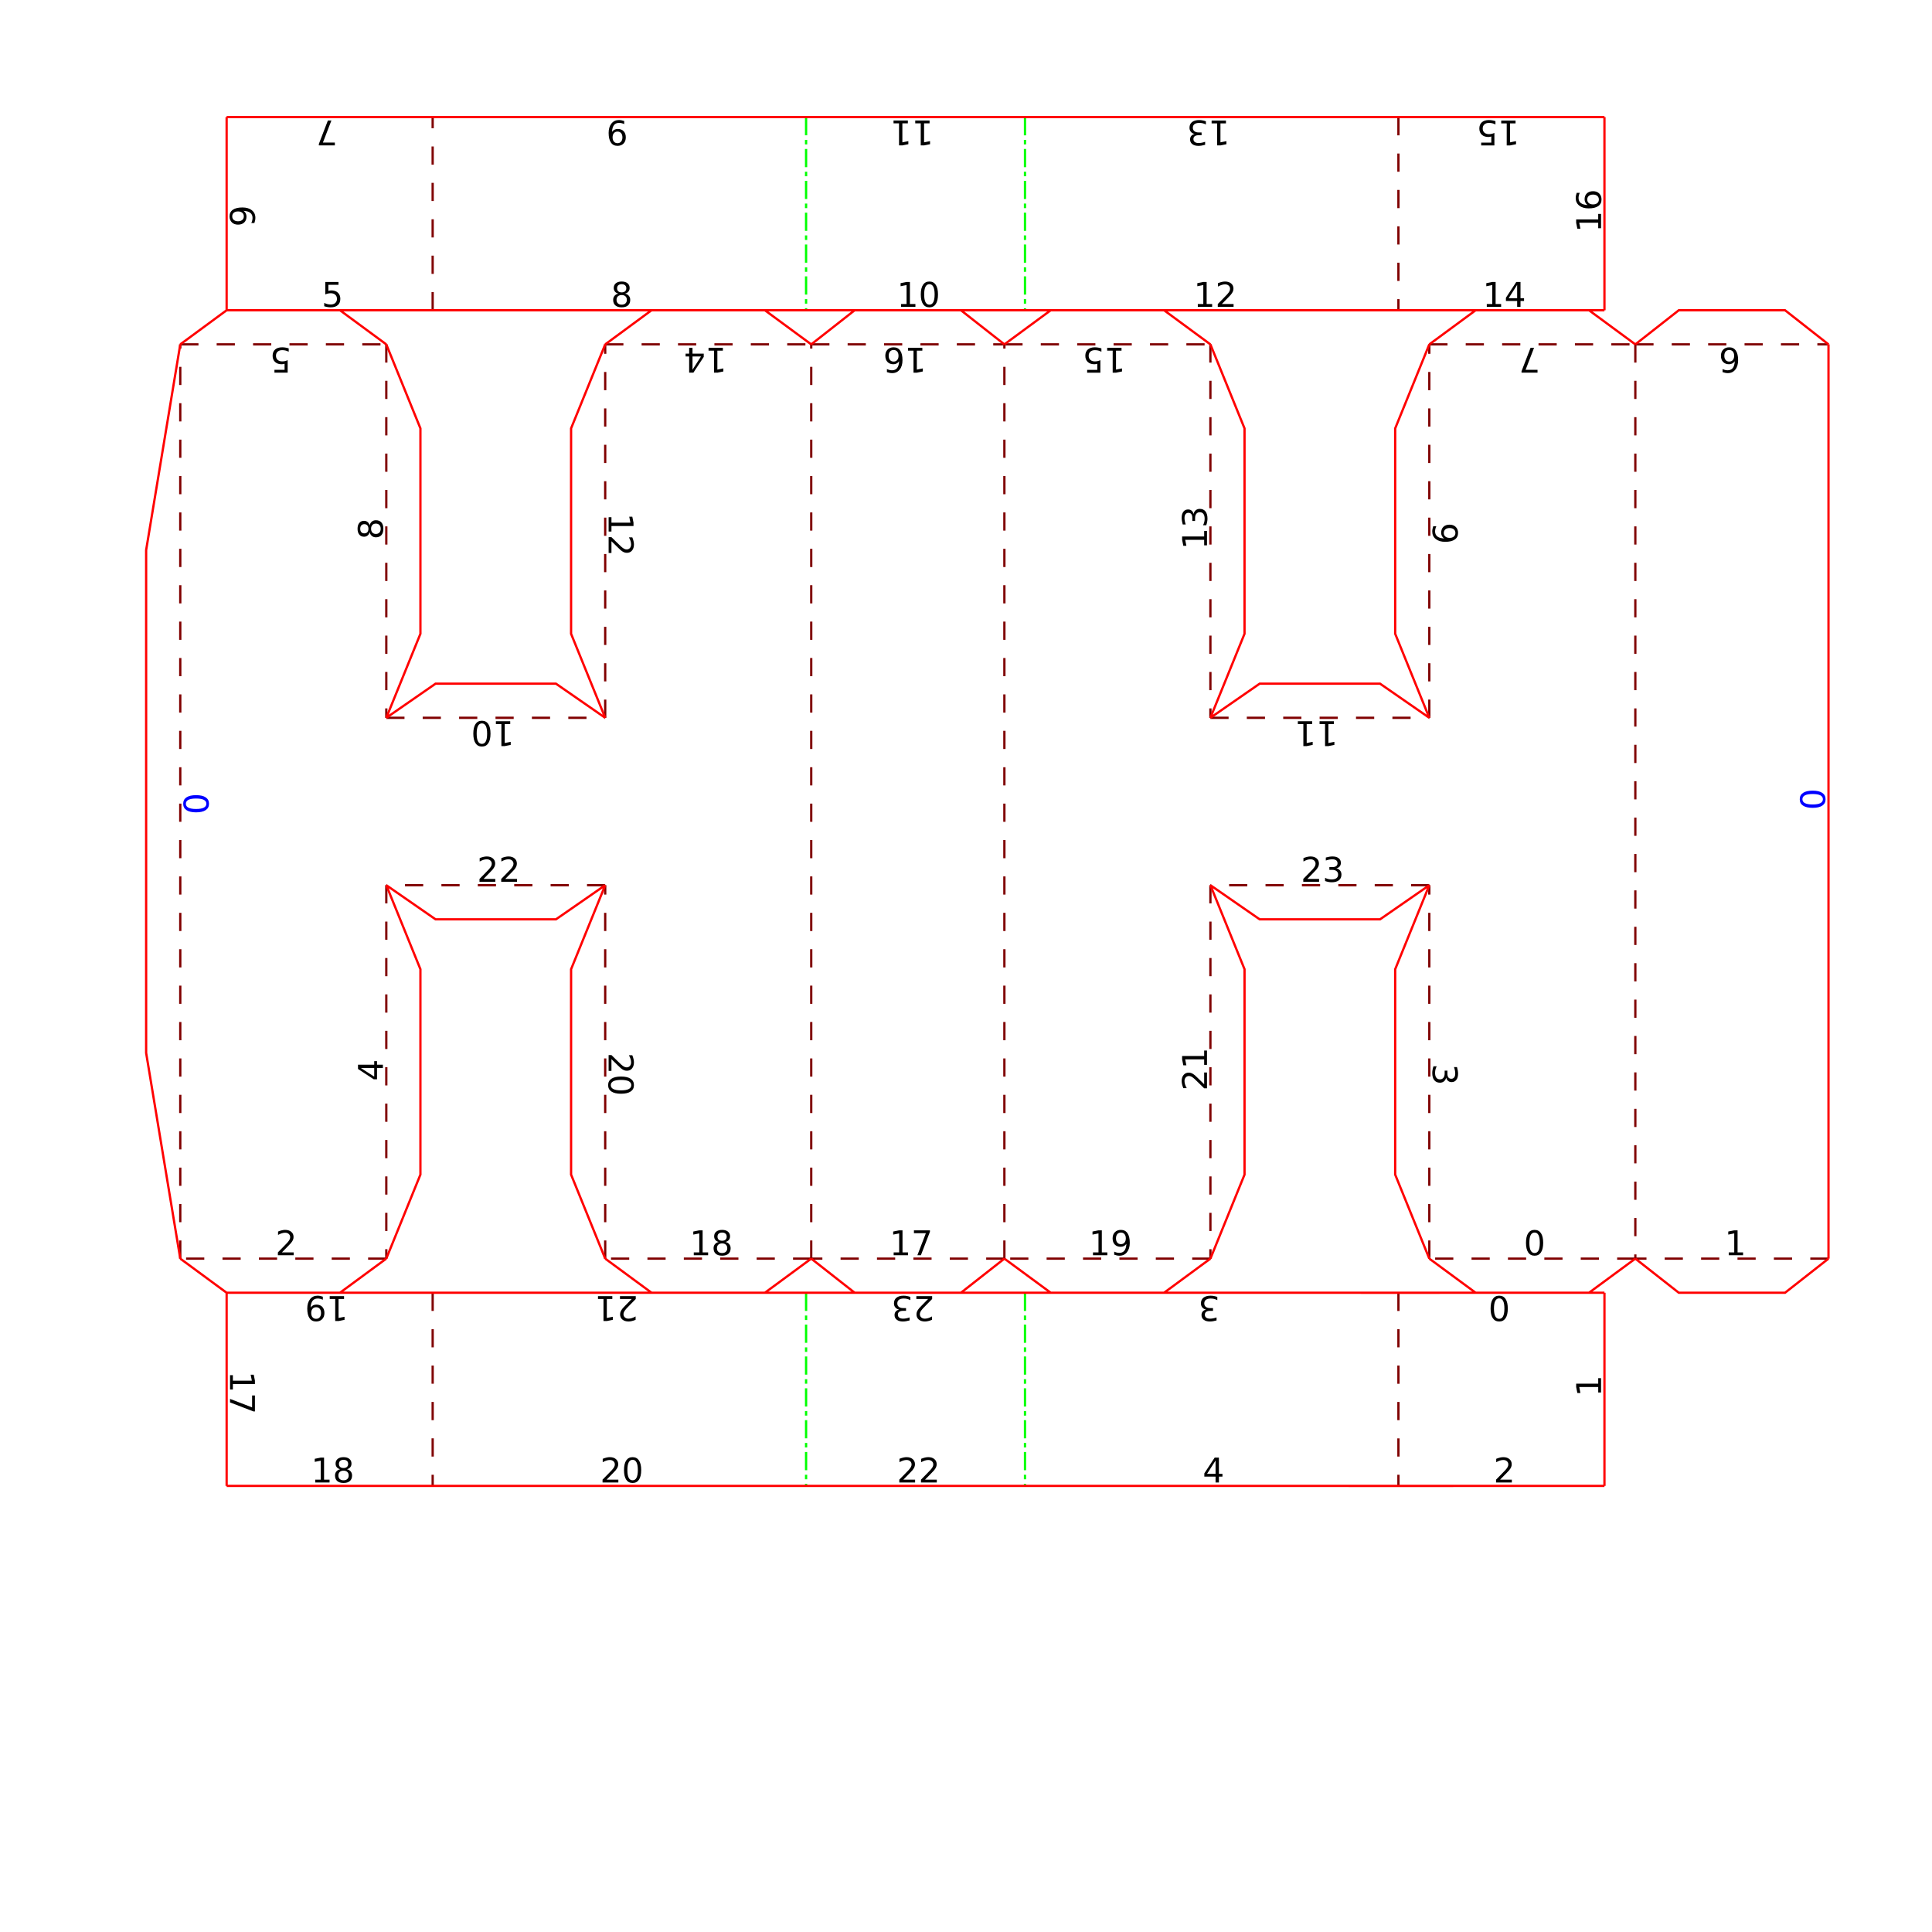 <?xml version="1.0" encoding="UTF-8" standalone="no"?>
<!-- Created with Inkscape (http://www.inkscape.org/) -->

<svg
   version="1.1"
   id="svg15098"
   width="1132"
   height="1132"
   viewBox="0 0 1132 1132"
   sodipodi:docname="H.svg"
   inkscape:version="1.2.2 (732a01da63, 2022-12-09, custom)"
   xmlns:inkscape="http://www.inkscape.org/namespaces/inkscape"
   xmlns:sodipodi="http://sodipodi.sourceforge.net/DTD/sodipodi-0.dtd"
   xmlns="http://www.w3.org/2000/svg"
   xmlns:svg="http://www.w3.org/2000/svg">
  <defs
     id="defs15102" />
  <sodipodi:namedview
     id="namedview15100"
     pagecolor="#ffffff"
     bordercolor="#666666"
     borderopacity="1.0"
     inkscape:showpageshadow="2"
     inkscape:pageopacity="0.0"
     inkscape:pagecheckerboard="0"
     inkscape:deskcolor="#d1d1d1"
     showgrid="false"
     showguides="true"
     inkscape:zoom="0.65989399"
     inkscape:cx="222.76305"
     inkscape:cy="481.13788"
     inkscape:window-width="1920"
     inkscape:window-height="1009"
     inkscape:window-x="0"
     inkscape:window-y="0"
     inkscape:window-maximized="1"
     inkscape:current-layer="g15106">
    <inkscape:page
       x="0"
       y="0"
       id="page15104"
       width="1132"
       height="1132" />
  </sodipodi:namedview>
  <g
     id="g15106"
     inkscape:groupmode="layer"
     inkscape:label="Page 1"
     transform="matrix(1.333,0,0,1.333,0,2.83e-5)">
    <path
       id="path16574"
       style="font-size:15px;font-family:'DejaVu Sans';-inkscape-font-specification:DejaVuSans;fill:#0000ff"
       d="m 792.254,351.31 q 0,1.143 1.128,1.721 1.121,0.571 3.376,0.571 2.249,0 3.376,-0.571 1.121,-0.579 1.121,-1.721 0,-1.15 -1.121,-1.721 -1.128,-0.579 -3.376,-0.579 -2.256,0 -3.376,0.579 -1.128,0.571 -1.128,1.721 z m -1.172,0 q 0,-1.838 1.458,-2.805 1.45,-0.974 4.219,-0.974 2.761,0 4.219,0.974 1.45,0.967 1.45,2.805 0,1.838 -1.45,2.812 -1.458,0.967 -4.219,0.967 -2.769,0 -4.219,-0.967 -1.458,-0.974 -1.458,-2.812 z M 90.699,353.288 q 0,-1.143 -1.128,-1.721 -1.121,-0.571 -3.376,-0.571 -2.249,0 -3.376,0.571 -1.121,0.579 -1.121,1.721 0,1.15 1.121,1.721 1.128,0.579 3.376,0.579 2.256,0 3.376,-0.579 1.128,-0.571 1.128,-1.721 z m 1.172,0 q 0,1.838 -1.458,2.805 -1.45,0.974 -4.219,0.974 -2.761,0 -4.219,-0.974 -1.45,-0.967 -1.45,-2.805 0,-1.838 1.45,-2.812 1.458,-0.967 4.219,-0.967 2.769,0 4.219,0.967 1.458,0.974 1.458,2.812 z" />
    <path
       id="path15454"
       style="fill:none;stroke:#00ff00;stroke-width:1;stroke-linecap:butt;stroke-linejoin:miter;stroke-miterlimit:10;stroke-dasharray:8, 2, 2, 2;stroke-dashoffset:0;stroke-opacity:1"
       d="m 450.538,51.48 -8.8e-4,84.899 m -96.22,-84.901 -0.002,84.899 m 96.223,431.853 0.003,84.899 m -96.221,-84.9 -10e-4,84.9" />
    <path
       id="path15468"
       style="fill:none;stroke:#800000;stroke-width:1;stroke-linecap:butt;stroke-linejoin:miter;stroke-miterlimit:10;stroke-dasharray:8,8;stroke-dashoffset:0;stroke-opacity:1"
       d="m 614.68,51.481 -8.8e-4,84.899 m -424.506,-0.007 0.002,-84.899 m 9.5e-4,516.754 0.002,84.9 m 424.504,-84.895 -0.001,84.899 M 628.258,389.09 h -96.223 m -266.015,0 h -96.223 m 362.238,0 v 164.14 m -266.015,0 V 389.09 m 266.015,164.14 h -90.558 m -84.899,0 H 266.02 m 175.457,0 h -84.899 m 0,-401.859 h 84.899 m 0,0 h 90.558 m -266.015,0 h 90.558 m 175.457,0 v 164.141 m -266.015,0 V 151.371 m 266.015,164.141 h 96.223 m -458.461,0 h 96.223 m 362.238,0 V 151.371 m -458.461,0 V 315.512 M 628.258,151.371 h 90.558 m 0,0 h 84.899 m -724.477,0 h 90.559 m 549.019,0 V 553.23 M 169.797,389.09 v 164.14 m 458.461,0 V 389.09 M 169.797,553.23 H 79.238 m 724.477,0 h -84.899 m -639.578,0 V 151.371 M 718.816,553.23 h -90.558 m -271.68,0 V 151.371 M 441.477,553.23 V 151.371" />
    <path
       id="path16777"
       style="font-size:15px;font-family:'DejaVu Sans';-inkscape-font-specification:DejaVuSans"
       d="m 697.681,87.689 q -10e-6,0.996 0.681,1.582 0.681,0.579 1.868,0.579 1.179,2.1e-5 1.868,-0.579 0.681,-0.586 0.681,-1.582 2e-5,-0.996 -0.681,-1.575 -0.688,-0.586 -1.868,-0.586 -1.187,-2.1e-5 -1.868,0.586 -0.681,0.579 -0.681,1.575 z m -4.636,-2.937 1.348,2.4e-5 q -0.264,0.557 -0.403,1.128 -0.139,0.564 -0.139,1.121 -3e-5,1.465 0.989,2.241 0.989,0.769 2.988,0.879 -0.637,-0.432 -0.974,-1.084 -0.344,-0.652 -0.344,-1.436 3e-5,-1.648 1.003,-2.6 0.996,-0.959 2.717,-0.959 1.685,3.1e-5 2.703,0.996 1.018,0.996 1.018,2.651 -3e-5,1.897 -1.45,2.9 -1.458,1.003 -4.219,1.003 -2.593,-4.7e-5 -4.131,-1.231 -1.545,-1.23 -1.545,-3.303 10e-6,-0.557 0.11,-1.121 0.11,-0.571 0.33,-1.187 z m 9.448,15.568 4e-5,-2.417 -8.342,-1.49e-4 0.527,2.629 -1.348,-2e-5 -0.527,-2.615 3e-5,-1.479 9.69,1.73e-4 4e-5,-2.417 1.245,2.2e-5 -1.1e-4,6.299 z m -45.629,-36.402 -5.808,-1.04e-4 2e-5,-1.245 4.453,8e-5 5e-5,-2.681 q -0.322,0.11 -0.645,0.161 -0.322,0.059 -0.645,0.059 -1.831,-3.3e-5 -2.9,-1.003 -1.069,-1.003 -1.069,-2.717 4e-5,-1.765 1.099,-2.747 1.099,-0.974 3.098,-0.974 0.688,1.2e-5 1.406,0.117 0.71,0.117 1.472,0.352 l -2e-5,1.487 q -0.659,-0.359 -1.362,-0.535 -0.703,-0.176 -1.487,-0.176 -1.267,-2.2e-5 -2.007,0.666 -0.74,0.666 -0.74,1.809 -2e-5,1.143 0.74,1.809 0.74,0.667 2.007,0.667 0.593,1.1e-5 1.187,-0.132 0.586,-0.132 1.201,-0.41 z m 9.298,-9.69 -2.417,-4.4e-5 -1.5e-4,8.342 2.629,-0.527 -2e-5,1.348 -2.615,0.527 -1.479,-2.6e-5 1.8e-4,-9.69 -2.417,-4.4e-5 2e-5,-1.245 6.299,1.14e-4 z m 0.705,71.007 -3.735,5.837 3.735,7e-5 z m -0.388,-1.289 1.86,3e-5 -1.3e-4,7.126 1.56,3e-5 -2e-5,1.23 -1.56,-3e-5 -5e-5,2.578 -1.472,-2e-5 5e-5,-2.578 -4.937,-9e-5 2e-5,-1.428 z m -12.961,9.69 2.417,4e-5 1.5e-4,-8.342 -2.629,0.527 3e-5,-1.348 2.615,-0.527 1.479,3e-5 -1.8e-4,9.69 2.417,4e-5 -2e-5,1.245 -6.299,-1.1e-4 z M 525.101,58.877 q -1.062,-0.227 -1.655,-0.945 -0.601,-0.718 -0.601,-1.772 3e-5,-1.619 1.113,-2.505 1.113,-0.886 3.164,-0.886 0.688,1.2e-5 1.421,0.139 0.725,0.132 1.501,0.403 l -2e-5,1.428 q -0.615,-0.359 -1.348,-0.542 -0.732,-0.183 -1.531,-0.183 -1.392,-2.5e-5 -2.117,0.549 -0.732,0.549 -0.732,1.597 -2e-5,0.967 0.681,1.509 0.674,0.549 1.882,0.549 l 1.274,2.3e-5 -2e-5,1.216 -1.333,-2.4e-5 q -1.091,-2e-5 -1.67,0.432 -0.579,0.439 -0.579,1.26 -1e-5,0.842 0.601,1.289 0.593,0.454 1.707,0.454 0.608,1.1e-5 1.304,-0.132 0.696,-0.132 1.531,-0.41 l -2e-5,1.318 q -0.842,0.234 -1.575,0.352 -0.74,0.117 -1.392,0.117 -1.685,-3e-5 -2.666,-0.769 -0.981,-0.762 -0.981,-2.065 10e-6,-0.908 0.52,-1.538 0.52,-0.623 1.48,-0.864 z m 13.766,-4.651 -2.417,-4.3e-5 -1.5e-4,8.342 2.629,-0.527 -2e-5,1.348 -2.615,0.527 -1.479,-2.7e-5 1.8e-4,-9.69 -2.417,-4.3e-5 2e-5,-1.245 6.299,1.13e-4 z m -1.812,79.407 5.164,9e-5 -2e-5,1.245 -6.943,-1.3e-4 2e-5,-1.245 q 0.842,-0.872 2.293,-2.336 1.458,-1.472 1.831,-1.897 0.71,-0.798 0.989,-1.348 0.286,-0.557 0.286,-1.091 2e-5,-0.872 -0.615,-1.421 -0.608,-0.549 -1.589,-0.549 -0.696,-1e-5 -1.472,0.242 -0.769,0.242 -1.648,0.732 l 3e-5,-1.494 q 0.894,-0.359 1.67,-0.542 0.776,-0.183 1.421,-0.183 1.699,3e-5 2.71,0.85 1.011,0.85 1.011,2.271 -1e-5,0.674 -0.256,1.282 -0.249,0.601 -0.916,1.421 -0.183,0.212 -1.165,1.23 -0.981,1.011 -2.769,2.834 z m -10.558,-1.9e-4 2.417,4e-5 1.5e-4,-8.342 -2.629,0.527 3e-5,-1.348 2.615,-0.527 1.479,3e-5 -1.8e-4,9.69 2.417,4e-5 -2e-5,1.245 -6.299,-1.1e-4 z m -127.443,-79.41 -2.417,-4.4e-5 -1.5e-4,8.342 2.629,-0.527 -2e-5,1.348 -2.615,0.527 -1.479,-2.7e-5 1.8e-4,-9.69 -2.417,-4.3e-5 2e-5,-1.245 6.299,1.13e-4 z m 9.54,1.71e-4 -2.417,-4.3e-5 -1.5e-4,8.342 2.629,-0.527 -2e-5,1.348 -2.615,0.527 -1.479,-2.7e-5 1.8e-4,-9.69 -2.417,-4.3e-5 2e-5,-1.245 6.299,1.13e-4 z m -0.079,70.693 q -1.143,-2e-5 -1.721,1.128 -0.571,1.121 -0.571,3.376 -4e-5,2.249 0.571,3.376 0.579,1.121 1.721,1.121 1.15,2e-5 1.721,-1.121 0.579,-1.128 0.579,-3.376 4e-5,-2.256 -0.579,-3.376 -0.571,-1.128 -1.721,-1.128 z m 2e-5,-1.172 q 1.838,3e-5 2.805,1.458 0.974,1.45 0.974,4.219 -5e-5,2.761 -0.974,4.219 -0.967,1.45 -2.805,1.45 -1.838,-3e-5 -2.812,-1.45 -0.967,-1.458 -0.967,-4.219 5e-5,-2.769 0.967,-4.219 0.974,-1.458 2.813,-1.457 z m -12.448,9.887 2.417,4e-5 1.5e-4,-8.342 -2.629,0.527 3e-5,-1.348 2.615,-0.527 1.479,3e-5 -1.8e-4,9.69 2.417,4e-5 -2e-5,1.245 -6.299,-1.1e-4 z m -121.698,-80.428 -2e-5,1.348 q -0.557,-0.264 -1.128,-0.403 -0.571,-0.139 -1.121,-0.139 -1.465,-2.6e-5 -2.234,0.981 -0.776,0.989 -0.886,2.996 0.425,-0.63 1.077,-0.967 0.652,-0.337 1.443,-0.337 1.641,3e-5 2.6,0.989 0.952,0.996 0.952,2.717 -3e-5,1.685 -0.996,2.703 -0.996,1.018 -2.651,1.018 -1.897,-3.4e-5 -2.893,-1.458 -1.003,-1.45 -1.003,-4.219 5e-5,-2.585 1.231,-4.131 1.223,-1.538 3.296,-1.538 0.557,10e-6 1.128,0.11 0.571,0.11 1.187,0.33 z m -2.944,4.636 q -0.996,-1.8e-5 -1.575,0.681 -0.586,0.681 -0.586,1.868 -2e-5,1.179 0.586,1.86 0.579,0.688 1.575,0.689 0.996,1.8e-5 1.582,-0.688 0.579,-0.681 0.579,-1.86 3e-5,-1.187 -0.579,-1.868 -0.586,-0.681 -1.582,-0.681 z m 1.839,71.845 q -1.055,-2e-5 -1.663,0.564 -0.601,0.564 -0.601,1.553 -10e-6,0.989 0.601,1.553 0.608,0.564 1.663,0.564 1.055,2e-5 1.663,-0.564 0.608,-0.571 0.608,-1.553 2e-5,-0.989 -0.608,-1.553 -0.601,-0.564 -1.663,-0.564 z m -1.479,-0.63 q -0.952,-0.234 -1.487,-0.886 -0.527,-0.652 -0.527,-1.589 2e-5,-1.311 0.93,-2.073 0.938,-0.762 2.563,-0.762 1.633,3e-5 2.563,0.762 0.93,0.762 0.93,2.073 -2e-5,0.938 -0.535,1.589 -0.527,0.652 -1.472,0.886 1.069,0.249 1.663,0.974 0.601,0.725 0.601,1.772 -2e-5,1.589 -0.974,2.439 -0.967,0.85 -2.776,0.85 -1.809,-3e-5 -2.783,-0.85 -0.967,-0.85 -0.967,-2.439 2e-5,-1.047 0.601,-1.772 0.601,-0.725 1.67,-0.974 z m -0.542,-2.336 q -2e-5,0.85 0.527,1.326 0.535,0.476 1.494,0.476 0.952,2e-5 1.487,-0.476 0.542,-0.476 0.542,-1.326 10e-6,-0.85 -0.542,-1.326 -0.535,-0.476 -1.487,-0.476 -0.959,-1e-5 -1.494,0.476 -0.527,0.476 -0.527,1.326 z m -124.059,-62.81 -7.031,-1.26e-4 1e-5,-0.63 3.97,-10.305 1.545,2.8e-5 -3.736,9.69 5.251,9.4e-5 z m -40.011,31.19 q 2e-5,-0.996 -0.681,-1.582 -0.681,-0.579 -1.868,-0.579 -1.179,-2.1e-5 -1.868,0.579 -0.681,0.586 -0.681,1.582 -2e-5,0.996 0.681,1.575 0.688,0.586 1.868,0.586 1.187,2.1e-5 1.868,-0.586 0.681,-0.579 0.681,-1.575 z m 4.636,2.937 -1.348,-2.4e-5 q 0.264,-0.557 0.403,-1.128 0.139,-0.564 0.139,-1.121 3e-5,-1.465 -0.989,-2.241 -0.989,-0.769 -2.988,-0.879 0.637,0.432 0.974,1.084 0.344,0.652 0.344,1.436 -3e-5,1.648 -1.003,2.6 -0.996,0.959 -2.717,0.959 -1.685,-3e-5 -2.703,-0.996 -1.018,-0.996 -1.018,-2.651 4e-5,-1.897 1.45,-2.9 1.458,-1.003 4.219,-1.003 2.593,4.6e-5 4.131,1.231 1.545,1.23 1.545,3.303 -1e-5,0.557 -0.11,1.121 -0.11,0.571 -0.33,1.187 z m 31.168,25.904 5.808,1.1e-4 -3e-5,1.245 -4.453,-8e-5 -4e-5,2.681 q 0.322,-0.11 0.645,-0.161 0.322,-0.059 0.645,-0.059 1.831,3e-5 2.9,1.003 1.069,1.003 1.069,2.717 -3e-5,1.765 -1.099,2.747 -1.099,0.974 -3.098,0.974 -0.688,-1e-5 -1.406,-0.117 -0.71,-0.117 -1.472,-0.352 l 3e-5,-1.487 q 0.659,0.359 1.362,0.535 0.703,0.176 1.487,0.176 1.267,2e-5 2.007,-0.666 0.74,-0.666 0.74,-1.809 2e-5,-1.143 -0.74,-1.809 -0.74,-0.667 -2.007,-0.667 -0.593,-1e-5 -1.187,0.132 -0.586,0.132 -1.201,0.41 z m 252.22,451.688 q -1.062,-0.227 -1.655,-0.945 -0.601,-0.718 -0.601,-1.772 1e-5,-1.619 1.113,-2.505 1.113,-0.886 3.164,-0.886 0.688,0 1.421,0.139 0.725,0.132 1.501,0.403 v 1.428 q -0.615,-0.359 -1.348,-0.542 -0.732,-0.183 -1.531,-0.183 -1.392,-10e-6 -2.117,0.549 -0.732,0.549 -0.732,1.597 0,0.967 0.681,1.509 0.674,0.549 1.882,0.549 l 1.274,10e-6 -1e-5,1.216 -1.333,-10e-6 q -1.091,-10e-6 -1.67,0.432 -0.579,0.439 -0.579,1.26 -10e-6,0.842 0.601,1.289 0.593,0.454 1.707,0.454 0.608,0 1.304,-0.132 0.696,-0.132 1.531,-0.41 l -1e-5,1.318 q -0.842,0.234 -1.575,0.352 -0.74,0.117 -1.392,0.117 -1.685,-10e-6 -2.666,-0.769 -0.981,-0.762 -0.981,-2.065 0,-0.908 0.52,-1.538 0.52,-0.623 1.48,-0.864 z m 12.748,-4.651 -5.164,-2e-5 10e-6,-1.245 6.943,3e-5 -10e-6,1.245 q -0.842,0.872 -2.292,2.336 -1.458,1.472 -1.831,1.897 -0.71,0.798 -0.989,1.348 -0.286,0.557 -0.286,1.091 -10e-6,0.872 0.615,1.421 0.608,0.549 1.589,0.549 0.696,0 1.472,-0.242 0.769,-0.242 1.648,-0.732 l -10e-6,1.494 q -0.894,0.359 -1.67,0.542 -0.776,0.183 -1.421,0.183 -1.699,-10e-6 -2.71,-0.85 -1.011,-0.85 -1.011,-2.271 0,-0.674 0.256,-1.282 0.249,-0.601 0.916,-1.421 0.183,-0.212 1.165,-1.23 0.981,-1.011 2.769,-2.834 z m -1.338,79.407 h 5.164 v 1.245 h -6.943 v -1.245 q 0.842,-0.872 2.292,-2.336 1.458,-1.472 1.831,-1.897 0.71,-0.798 0.989,-1.348 0.286,-0.557 0.286,-1.091 0,-0.872 -0.615,-1.421 -0.608,-0.549 -1.589,-0.549 -0.696,0 -1.472,0.242 -0.769,0.242 -1.648,0.732 v -1.494 q 0.894,-0.359 1.67,-0.542 0.776,-0.183 1.421,-0.183 1.699,0 2.71,0.85 1.011,0.85 1.011,2.271 0,0.674 -0.256,1.282 -0.249,0.601 -0.916,1.421 -0.183,0.212 -1.165,1.23 -0.981,1.011 -2.769,2.834 z m -9.54,0 h 5.164 v 1.245 h -6.943 v -1.245 q 0.842,-0.872 2.292,-2.336 1.458,-1.472 1.831,-1.897 0.71,-0.798 0.989,-1.348 0.286,-0.557 0.286,-1.091 0,-0.872 -0.615,-1.421 -0.608,-0.549 -1.589,-0.549 -0.696,0 -1.472,0.242 -0.769,0.242 -1.648,0.732 v -1.494 q 0.894,-0.359 1.67,-0.542 0.776,-0.183 1.421,-0.183 1.699,0 2.71,0.85 1.011,0.85 1.011,2.271 0,0.674 -0.256,1.282 -0.249,0.601 -0.916,1.421 -0.183,0.212 -1.165,1.23 -0.981,1.011 -2.769,2.834 z m -127.919,-79.407 -2.417,-2e-5 -4e-5,8.342 2.629,-0.527 -10e-6,1.348 -2.615,0.527 h -1.479 l 5e-5,-9.69 -2.417,-2e-5 1e-5,-1.245 6.299,4e-5 z m 8.522,4e-5 -5.164,-3e-5 10e-6,-1.245 6.943,4e-5 -10e-6,1.245 q -0.842,0.872 -2.292,2.336 -1.458,1.472 -1.831,1.897 -0.71,0.798 -0.989,1.348 -0.286,0.557 -0.286,1.091 -10e-6,0.872 0.615,1.421 0.608,0.549 1.589,0.549 0.696,0 1.472,-0.242 0.769,-0.242 1.648,-0.732 l -10e-6,1.494 q -0.894,0.359 -1.67,0.542 -0.776,0.183 -1.421,0.183 -1.699,-10e-6 -2.71,-0.85 -1.011,-0.85 -1.011,-2.271 0,-0.674 0.256,-1.282 0.249,-0.601 0.916,-1.421 0.183,-0.212 1.165,-1.23 0.981,-1.011 2.769,-2.834 z m 0.392,70.693 q -1.143,0 -1.721,1.128 -0.571,1.121 -0.571,3.376 0,2.249 0.571,3.376 0.579,1.121 1.721,1.121 1.15,0 1.721,-1.121 0.579,-1.128 0.579,-3.376 0,-2.256 -0.579,-3.376 -0.571,-1.128 -1.721,-1.128 z m 0,-1.172 q 1.838,0 2.805,1.458 0.974,1.45 0.974,4.219 0,2.761 -0.974,4.219 -0.967,1.45 -2.805,1.45 -1.838,0 -2.812,-1.45 -0.967,-1.458 -0.967,-4.219 0,-2.769 0.967,-4.219 0.974,-1.458 2.812,-1.458 z m -11.43,9.888 h 5.164 v 1.245 h -6.943 v -1.245 q 0.842,-0.872 2.292,-2.336 1.458,-1.472 1.831,-1.897 0.71,-0.798 0.989,-1.348 0.286,-0.557 0.286,-1.091 0,-0.872 -0.615,-1.421 -0.608,-0.549 -1.589,-0.549 -0.696,0 -1.472,0.242 -0.769,0.242 -1.648,0.732 v -1.494 q 0.894,-0.359 1.67,-0.542 0.776,-0.183 1.421,-0.183 1.699,0 2.71,0.85 1.011,0.85 1.011,2.271 0,0.674 -0.256,1.282 -0.249,0.601 -0.916,1.421 -0.183,0.212 -1.165,1.23 -0.981,1.011 -2.769,2.834 z M 141.9,569.957 v 1.348 q -0.557,-0.264 -1.128,-0.403 -0.571,-0.139 -1.121,-0.139 -1.465,0 -2.234,0.981 -0.776,0.989 -0.886,2.996 0.425,-0.63 1.077,-0.967 0.652,-0.337 1.443,-0.337 1.641,1e-5 2.6,0.989 0.952,0.996 0.952,2.717 -1e-5,1.685 -0.996,2.703 -0.996,1.018 -2.651,1.018 -1.897,-10e-6 -2.893,-1.458 -1.003,-1.45 -1.003,-4.219 1e-5,-2.585 1.23,-4.131 1.223,-1.538 3.296,-1.538 0.557,0 1.128,0.11 0.571,0.11 1.187,0.33 z m -2.944,4.636 q -0.996,-10e-6 -1.575,0.681 -0.586,0.681 -0.586,1.868 -10e-6,1.179 0.586,1.86 0.579,0.688 1.575,0.688 0.996,0 1.582,-0.688 0.579,-0.681 0.579,-1.86 1e-5,-1.187 -0.579,-1.868 -0.586,-0.681 -1.582,-0.681 z m 12.272,-3.618 -2.417,-10e-6 -4e-5,8.342 2.629,-0.527 -1e-5,1.348 -2.615,0.527 -1.48,-10e-6 5e-5,-9.69 -2.417,-10e-6 10e-6,-1.245 6.299,3e-5 z m -0.224,75.46 q -1.055,0 -1.663,0.564 -0.601,0.564 -0.601,1.553 0,0.989 0.601,1.553 0.608,0.564 1.663,0.564 1.055,0 1.663,-0.564 0.608,-0.571 0.608,-1.553 0,-0.989 -0.608,-1.553 -0.601,-0.564 -1.663,-0.564 z m -1.479,-0.63 q -0.952,-0.234 -1.487,-0.886 -0.527,-0.652 -0.527,-1.589 0,-1.311 0.93,-2.073 0.938,-0.762 2.563,-0.762 1.633,0 2.563,0.762 0.93,0.762 0.93,2.073 0,0.938 -0.535,1.589 -0.527,0.652 -1.472,0.886 1.069,0.249 1.663,0.974 0.601,0.725 0.601,1.772 0,1.589 -0.974,2.439 -0.967,0.85 -2.776,0.85 -1.809,0 -2.783,-0.85 -0.967,-0.85 -0.967,-2.439 0,-1.047 0.601,-1.772 0.601,-0.725 1.67,-0.974 z m -0.542,-2.336 q 0,0.85 0.527,1.326 0.535,0.476 1.494,0.476 0.952,0 1.487,-0.476 0.542,-0.476 0.542,-1.326 0,-0.85 -0.542,-1.326 -0.535,-0.476 -1.487,-0.476 -0.959,0 -1.494,0.476 -0.527,0.476 -0.527,1.326 z m -10.426,6.914 h 2.417 v -8.342 l -2.629,0.527 v -1.348 l 2.615,-0.527 h 1.48 v 9.69 h 2.417 v 1.245 h -6.299 z m -26.505,-37.011 -3e-5,7.031 h -0.63 l -10.305,-3.97 v -1.545 l 9.69,3.735 2e-5,-5.251 z m -9.69,-8.91 -2e-5,2.417 8.342,4e-5 -0.527,-2.629 1.348,10e-6 0.527,2.615 v 1.48 l -9.69,-5e-5 -2e-5,2.417 h -1.245 l 4e-5,-6.299 z m 431.937,37.522 -3.735,5.837 h 3.735 z m -0.388,-1.289 h 1.86 v 7.126 h 1.56 v 1.23 h -1.56 v 2.578 h -1.472 v -2.578 h -4.937 v -1.428 z m -3.788,-65.067 q -1.062,-0.227 -1.655,-0.945 -0.601,-0.718 -0.601,-1.772 10e-6,-1.619 1.113,-2.505 1.113,-0.886 3.164,-0.886 0.688,0 1.421,0.139 0.725,0.132 1.501,0.403 v 1.428 q -0.615,-0.359 -1.348,-0.542 -0.732,-0.183 -1.531,-0.183 -1.392,-10e-6 -2.117,0.549 -0.732,0.549 -0.732,1.597 0,0.967 0.681,1.509 0.674,0.549 1.882,0.549 l 1.274,10e-6 -10e-6,1.216 -1.333,-10e-6 q -1.091,-10e-6 -1.67,0.432 -0.579,0.439 -0.579,1.26 -10e-6,0.842 0.601,1.289 0.593,0.454 1.707,0.454 0.608,0 1.304,-0.132 0.696,-0.132 1.531,-0.41 l -1e-5,1.318 q -0.842,0.234 -1.575,0.352 -0.74,0.117 -1.392,0.117 -1.685,-10e-6 -2.666,-0.769 -0.981,-0.762 -0.981,-2.065 0,-0.908 0.52,-1.538 0.52,-0.623 1.48,-0.864 z m 129.245,74.756 h 5.164 v 1.245 h -6.943 v -1.245 q 0.842,-0.872 2.292,-2.336 1.458,-1.472 1.831,-1.897 0.71,-0.798 0.989,-1.348 0.286,-0.557 0.286,-1.091 0,-0.872 -0.615,-1.421 -0.608,-0.549 -1.589,-0.549 -0.696,0 -1.472,0.242 -0.769,0.242 -1.648,0.732 v -1.494 q 0.894,-0.359 1.67,-0.542 0.776,-0.183 1.421,-0.183 1.699,0 2.71,0.85 1.011,0.85 1.011,2.271 0,0.674 -0.256,1.282 -0.249,0.601 -0.916,1.421 -0.183,0.212 -1.165,1.23 -0.981,1.011 -2.769,2.834 z m 43.127,-38.307 10e-6,-2.417 -8.342,-5e-5 0.527,2.629 -1.348,-10e-6 -0.527,-2.615 10e-6,-1.48 9.69,5e-5 10e-6,-2.417 h 1.245 l -3e-5,6.299 z m -43.523,-32.385 q 1.143,10e-6 1.721,-1.128 0.571,-1.121 0.571,-3.376 10e-6,-2.249 -0.571,-3.376 -0.579,-1.121 -1.721,-1.121 -1.15,-10e-6 -1.721,1.121 -0.579,1.128 -0.579,3.376 -1e-5,2.256 0.579,3.376 0.571,1.128 1.721,1.128 z m -10e-6,1.172 q -1.838,-10e-6 -2.805,-1.458 -0.974,-1.45 -0.974,-4.219 10e-6,-2.761 0.974,-4.219 0.967,-1.45 2.805,-1.45 1.838,10e-6 2.812,1.45 0.967,1.458 0.967,4.219 -10e-6,2.769 -0.967,4.219 -0.974,1.458 -2.813,1.458 z M 587.38,381.694 q 1.062,0.227 1.655,0.945 0.601,0.718 0.601,1.772 0,1.619 -1.113,2.505 -1.113,0.886 -3.164,0.886 -0.688,0 -1.421,-0.139 -0.725,-0.132 -1.501,-0.403 v -1.428 q 0.615,0.359 1.348,0.542 0.732,0.183 1.531,0.183 1.392,0 2.117,-0.549 0.732,-0.549 0.732,-1.597 0,-0.967 -0.681,-1.509 -0.674,-0.549 -1.882,-0.549 h -1.274 v -1.216 h 1.333 q 1.091,0 1.67,-0.432 0.579,-0.439 0.579,-1.26 0,-0.842 -0.601,-1.289 -0.593,-0.454 -1.707,-0.454 -0.608,0 -1.304,0.132 -0.696,0.132 -1.531,0.41 v -1.318 q 0.842,-0.234 1.575,-0.352 0.74,-0.117 1.392,-0.117 1.685,0 2.666,0.769 0.981,0.762 0.981,2.065 0,0.908 -0.52,1.538 -0.52,0.623 -1.479,0.864 z m -12.748,4.651 h 5.164 v 1.245 h -6.943 v -1.245 q 0.842,-0.872 2.292,-2.336 1.458,-1.472 1.831,-1.897 0.71,-0.798 0.989,-1.348 0.286,-0.557 0.286,-1.091 0,-0.872 -0.615,-1.421 -0.608,-0.549 -1.589,-0.549 -0.696,0 -1.472,0.242 -0.769,0.242 -1.648,0.732 v -1.494 q 0.894,-0.359 1.67,-0.542 0.776,-0.183 1.421,-0.183 1.699,0 2.71,0.85 1.011,0.85 1.011,2.271 0,0.674 -0.256,1.282 -0.249,0.601 -0.916,1.421 -0.183,0.212 -1.165,1.23 -0.981,1.011 -2.769,2.834 z m -352.55,0 h 5.164 v 1.245 h -6.943 v -1.245 q 0.842,-0.872 2.292,-2.336 1.458,-1.472 1.831,-1.897 0.71,-0.798 0.989,-1.348 0.286,-0.557 0.286,-1.091 0,-0.872 -0.615,-1.421 -0.608,-0.549 -1.589,-0.549 -0.696,0 -1.472,0.242 -0.769,0.242 -1.648,0.732 v -1.494 q 0.894,-0.359 1.67,-0.542 0.776,-0.183 1.421,-0.183 1.699,0 2.71,0.85 1.011,0.85 1.011,2.271 0,0.674 -0.256,1.282 -0.249,0.601 -0.916,1.421 -0.183,0.212 -1.165,1.23 -0.981,1.011 -2.769,2.834 z m -9.54,0 h 5.164 v 1.245 h -6.943 v -1.245 q 0.842,-0.872 2.292,-2.336 1.458,-1.472 1.831,-1.897 0.71,-0.798 0.989,-1.348 0.286,-0.557 0.286,-1.091 0,-0.872 -0.615,-1.421 -0.608,-0.549 -1.589,-0.549 -0.696,0 -1.472,0.242 -0.769,0.242 -1.648,0.732 v -1.494 q 0.894,-0.359 1.67,-0.542 0.776,-0.183 1.421,-0.183 1.699,0 2.71,0.85 1.011,0.85 1.011,2.271 0,0.674 -0.256,1.282 -0.249,0.601 -0.916,1.421 -0.183,0.212 -1.165,1.23 -0.981,1.011 -2.769,2.834 z m 316.748,81.716 v -2.417 h -8.342 l 0.527,2.629 h -1.348 l -0.527,-2.615 v -1.479 h 9.69 v -2.417 h 1.245 v 6.299 z m 0,8.522 v -5.164 h 1.245 v 6.943 h -1.245 q -0.872,-0.842 -2.336,-2.292 -1.472,-1.458 -1.897,-1.831 -0.798,-0.71 -1.348,-0.989 -0.557,-0.286 -1.091,-0.286 -0.872,0 -1.421,0.615 -0.549,0.608 -0.549,1.589 0,0.696 0.242,1.472 0.242,0.769 0.732,1.648 h -1.494 q -0.359,-0.894 -0.542,-1.67 -0.183,-0.776 -0.183,-1.421 0,-1.699 0.85,-2.71 0.85,-1.011 2.271,-1.011 0.674,0 1.282,0.256 0.601,0.249 1.421,0.916 0.212,0.183 1.23,1.165 1.011,0.981 2.834,2.769 z m -251.81,0.39 q 0,-1.143 -1.128,-1.721 -1.121,-0.571 -3.376,-0.571 -2.249,0 -3.376,0.571 -1.121,0.579 -1.121,1.721 0,1.15 1.121,1.721 1.128,0.579 3.376,0.579 2.256,0 3.376,-0.579 1.128,-0.571 1.128,-1.721 z m 1.172,0 q 0,1.838 -1.458,2.805 -1.45,0.974 -4.219,0.974 -2.761,0 -4.219,-0.974 -1.45,-0.967 -1.45,-2.805 0,-1.838 1.45,-2.812 1.458,-0.967 4.219,-0.967 2.769,0 4.219,0.967 1.458,0.974 1.458,2.812 z m -9.888,-11.43 v 5.164 h -1.245 v -6.943 h 1.245 q 0.872,0.842 2.336,2.292 1.472,1.458 1.897,1.831 0.798,0.71 1.348,0.989 0.557,0.286 1.091,0.286 0.872,0 1.421,-0.615 0.549,-0.608 0.549,-1.589 0,-0.696 -0.242,-1.472 -0.242,-0.769 -0.732,-1.648 h 1.494 q 0.359,0.894 0.542,1.67 0.183,0.776 0.183,1.421 0,1.699 -0.85,2.71 -0.85,1.011 -2.271,1.011 -0.674,0 -1.282,-0.256 -0.601,-0.249 -1.421,-0.916 -0.212,-0.183 -1.23,-1.165 -1.011,-0.981 -2.834,-2.769 z m 220.986,85.961 v -1.348 q 0.557,0.264 1.128,0.403 0.571,0.139 1.121,0.139 1.465,0 2.234,-0.981 0.776,-0.989 0.886,-2.996 -0.425,0.63 -1.077,0.967 -0.652,0.337 -1.443,0.337 -1.641,0 -2.6,-0.989 -0.952,-0.996 -0.952,-2.717 0,-1.685 0.996,-2.703 0.996,-1.018 2.651,-1.018 1.897,0 2.893,1.458 1.003,1.45 1.003,4.219 0,2.585 -1.23,4.131 -1.223,1.538 -3.296,1.538 -0.557,0 -1.128,-0.11 -0.571,-0.11 -1.187,-0.33 z m 2.944,-4.636 q 0.996,0 1.575,-0.681 0.586,-0.681 0.586,-1.868 0,-1.179 -0.586,-1.86 -0.579,-0.688 -1.575,-0.688 -0.996,0 -1.582,0.688 -0.579,0.681 -0.579,1.86 0,1.187 0.579,1.868 0.586,0.681 1.582,0.681 z m -12.272,3.618 h 2.417 v -8.342 l -2.629,0.527 v -1.348 l 2.615,-0.527 h 1.479 v 9.69 h 2.417 v 1.245 h -6.299 z M 317.398,546.538 q -1.055,0 -1.663,0.564 -0.601,0.564 -0.601,1.553 0,0.989 0.601,1.553 0.608,0.564 1.663,0.564 1.055,0 1.663,-0.564 0.608,-0.571 0.608,-1.553 0,-0.989 -0.608,-1.553 -0.601,-0.564 -1.663,-0.564 z m -1.479,-0.63 q -0.952,-0.234 -1.487,-0.886 -0.527,-0.652 -0.527,-1.589 0,-1.311 0.93,-2.073 0.938,-0.762 2.563,-0.762 1.633,0 2.563,0.762 0.93,0.762 0.93,2.073 0,0.938 -0.535,1.589 -0.527,0.652 -1.472,0.886 1.069,0.249 1.663,0.974 0.601,0.725 0.601,1.772 0,1.589 -0.974,2.439 -0.967,0.85 -2.776,0.85 -1.809,0 -2.783,-0.85 -0.967,-0.85 -0.967,-2.439 0,-1.047 0.601,-1.772 0.601,-0.725 1.67,-0.974 z m -0.542,-2.336 q 0,0.85 0.527,1.326 0.535,0.476 1.494,0.476 0.952,0 1.487,-0.476 0.542,-0.476 0.542,-1.326 0,-0.85 -0.542,-1.326 -0.535,-0.476 -1.487,-0.476 -0.959,0 -1.494,0.476 -0.527,0.476 -0.527,1.326 z m -10.426,6.914 h 2.417 v -8.342 l -2.629,0.527 v -1.348 l 2.615,-0.527 h 1.479 v 9.69 h 2.417 v 1.245 h -6.299 z m 96.769,-9.69 h 7.031 v 0.63 l -3.97,10.305 h -1.545 l 3.735,-9.69 h -5.251 z m -8.91,9.69 h 2.417 v -8.342 l -2.629,0.527 v -1.348 l 2.615,-0.527 h 1.48 v 9.69 h 2.417 v 1.245 h -6.299 z m -0.027,-391.557 q 0.996,0 1.582,-0.681 0.579,-0.681 0.579,-1.868 0,-1.179 -0.579,-1.868 -0.586,-0.681 -1.582,-0.681 -0.996,0 -1.575,0.681 -0.586,0.688 -0.586,1.868 0,1.187 0.586,1.868 0.579,0.681 1.575,0.681 z m -2.937,4.636 v -1.348 q 0.557,0.264 1.128,0.403 0.564,0.139 1.121,0.139 1.465,0 2.241,-0.989 0.769,-0.989 0.879,-2.988 -0.432,0.637 -1.084,0.974 -0.652,0.344 -1.436,0.344 -1.648,0 -2.6,-1.003 -0.959,-0.996 -0.959,-2.717 0,-1.685 0.996,-2.703 0.996,-1.018 2.651,-1.018 1.897,0 2.9,1.45 1.003,1.458 1.003,4.219 0,2.593 -1.23,4.131 -1.23,1.545 -3.303,1.545 -0.557,0 -1.121,-0.11 -0.571,-0.11 -1.187,-0.33 z m 15.568,-9.448 h -2.417 v 8.342 l 2.629,-0.527 v 1.348 l -2.615,0.527 h -1.479 v -9.69 h -2.417 v -1.245 h 6.299 z m 78.249,9.69 h -5.808 v -1.245 h 4.453 v -2.681 q -0.322,0.11 -0.645,0.161 -0.322,0.059 -0.645,0.059 -1.831,0 -2.9,-1.003 -1.069,-1.003 -1.069,-2.717 0,-1.765 1.099,-2.747 1.099,-0.974 3.098,-0.974 0.688,0 1.406,0.117 0.71,0.117 1.472,0.352 v 1.487 q -0.659,-0.359 -1.362,-0.535 -0.703,-0.176 -1.487,-0.176 -1.267,0 -2.007,0.666 -0.74,0.667 -0.74,1.809 0,1.143 0.74,1.809 0.74,0.666 2.007,0.666 0.593,0 1.187,-0.132 0.586,-0.132 1.201,-0.41 z m 9.298,-9.69 h -2.417 v 8.342 l 2.629,-0.527 v 1.348 l -2.615,0.527 h -1.48 v -9.69 h -2.417 v -1.245 h 6.299 z m -188.571,8.401 3.735,-5.837 h -3.735 z m 0.388,1.289 h -1.86 v -7.126 h -1.56 v -1.23 h 1.56 v -2.578 h 1.472 v 2.578 h 4.937 v 1.428 z m 12.96,-9.69 h -2.417 v 8.342 l 2.629,-0.527 v 1.348 l -2.615,0.527 h -1.479 v -9.69 h -2.417 v -1.245 h 6.299 z m 206.902,71.816 q 0.227,-1.062 0.945,-1.655 0.718,-0.601 1.772,-0.601 1.619,0 2.505,1.113 0.886,1.113 0.886,3.164 0,0.688 -0.139,1.421 -0.132,0.725 -0.403,1.501 h -1.428 q 0.359,-0.615 0.542,-1.348 0.183,-0.732 0.183,-1.531 0,-1.392 -0.549,-2.117 -0.549,-0.732 -1.597,-0.732 -0.967,0 -1.509,0.681 -0.549,0.674 -0.549,1.882 v 1.274 h -1.216 v -1.333 q 0,-1.091 -0.432,-1.67 -0.439,-0.579 -1.26,-0.579 -0.842,0 -1.289,0.601 -0.454,0.593 -0.454,1.707 0,0.608 0.132,1.304 0.132,0.696 0.41,1.531 h -1.318 q -0.234,-0.842 -0.352,-1.575 -0.117,-0.74 -0.117,-1.392 0,-1.685 0.769,-2.666 0.762,-0.981 2.065,-0.981 0.908,0 1.538,0.52 0.623,0.52 0.864,1.479 z m 4.651,13.766 v -2.417 h -8.342 l 0.527,2.629 h -1.348 l -0.527,-2.615 v -1.479 h 9.69 v -2.417 h 1.245 v 6.299 z m -260.525,-1.807 v 5.164 h -1.245 v -6.943 h 1.245 q 0.872,0.842 2.336,2.292 1.472,1.458 1.897,1.831 0.798,0.71 1.348,0.989 0.557,0.286 1.091,0.286 0.872,0 1.421,-0.615 0.549,-0.608 0.549,-1.589 0,-0.696 -0.242,-1.472 -0.242,-0.769 -0.732,-1.648 h 1.494 q 0.359,0.894 0.542,1.67 0.183,0.776 0.183,1.421 0,1.699 -0.85,2.71 -0.85,1.011 -2.271,1.011 -0.674,0 -1.282,-0.256 -0.601,-0.249 -1.421,-0.916 -0.212,-0.183 -1.23,-1.165 -1.011,-0.981 -2.834,-2.769 z m 0,-10.558 V 229.75 h 8.342 l -0.527,-2.629 h 1.348 l 0.527,2.615 v 1.479 h -9.69 v 2.417 h -1.245 v -6.299 z m 308.007,90.924 h -2.417 v 8.342 l 2.629,-0.527 v 1.348 l -2.615,0.527 h -1.479 v -9.69 h -2.417 v -1.245 h 6.299 z m 9.54,0 h -2.417 v 8.342 l 2.629,-0.527 v 1.348 l -2.615,0.527 h -1.479 v -9.69 h -2.417 v -1.245 h 6.299 z m -374.491,8.716 q 1.143,0 1.721,-1.128 0.571,-1.121 0.571,-3.376 0,-2.249 -0.571,-3.376 -0.579,-1.121 -1.721,-1.121 -1.15,0 -1.721,1.121 -0.579,1.128 -0.579,3.376 0,2.256 0.579,3.376 0.571,1.128 1.721,1.128 z m 0,1.172 q -1.838,0 -2.805,-1.458 -0.974,-1.45 -0.974,-4.219 0,-2.761 0.974,-4.219 0.967,-1.45 2.805,-1.45 1.838,0 2.812,1.45 0.967,1.458 0.967,4.219 0,2.769 -0.967,4.219 -0.974,1.458 -2.812,1.458 z m 12.448,-9.888 h -2.417 v 8.342 l 2.629,-0.527 v 1.348 l -2.615,0.527 h -1.479 v -9.69 h -2.417 v -1.245 h 6.299 z m 405.716,-86.941 h 1.348 q -0.264,0.557 -0.403,1.128 -0.139,0.571 -0.139,1.121 0,1.465 0.981,2.234 0.989,0.776 2.996,0.886 -0.63,-0.425 -0.967,-1.077 -0.337,-0.652 -0.337,-1.443 0,-1.641 0.989,-2.6 0.996,-0.952 2.717,-0.952 1.685,0 2.703,0.996 1.018,0.996 1.018,2.651 0,1.897 -1.458,2.893 -1.45,1.003 -4.219,1.003 -2.585,0 -4.131,-1.23 -1.538,-1.223 -1.538,-3.296 0,-0.557 0.11,-1.128 0.11,-0.571 0.33,-1.187 z m 4.636,2.944 q 0,0.996 0.681,1.575 0.681,0.586 1.868,0.586 1.179,0 1.86,-0.586 0.688,-0.579 0.688,-1.575 0,-0.996 -0.688,-1.582 -0.681,-0.579 -1.86,-0.579 -1.187,0 -1.868,0.579 -0.681,0.586 -0.681,1.582 z M 163.104,232.423 q 0,1.055 0.564,1.663 0.564,0.601 1.553,0.601 0.989,0 1.553,-0.601 0.564,-0.608 0.564,-1.663 0,-1.055 -0.564,-1.663 -0.571,-0.608 -1.553,-0.608 -0.989,0 -1.553,0.608 -0.564,0.601 -0.564,1.663 z m -0.63,1.479 q -0.234,0.952 -0.886,1.487 -0.652,0.527 -1.589,0.527 -1.311,0 -2.073,-0.93 -0.762,-0.938 -0.762,-2.563 0,-1.633 0.762,-2.563 0.762,-0.93 2.073,-0.93 0.938,0 1.589,0.535 0.652,0.527 0.886,1.472 0.249,-1.069 0.974,-1.663 0.725,-0.601 1.772,-0.601 1.589,0 2.439,0.974 0.85,0.967 0.85,2.776 0,1.809 -0.85,2.783 -0.85,0.967 -2.439,0.967 -1.047,0 -1.772,-0.601 -0.725,-0.601 -0.974,-1.67 z m -2.336,0.542 q 0.85,0 1.326,-0.527 0.476,-0.535 0.476,-1.494 0,-0.952 -0.476,-1.487 -0.476,-0.542 -1.326,-0.542 -0.85,0 -1.326,0.542 -0.476,0.535 -0.476,1.487 0,0.959 0.476,1.494 0.476,0.527 1.326,0.527 z m 515.683,-70.639 h -7.031 v -0.63 l 3.97,-10.305 h 1.545 l -3.735,9.69 h 5.251 z m 84.268,-4.878 q 0.996,0 1.582,-0.681 0.579,-0.681 0.579,-1.868 0,-1.179 -0.579,-1.868 -0.586,-0.681 -1.582,-0.681 -0.996,0 -1.575,0.681 -0.586,0.688 -0.586,1.868 0,1.187 0.586,1.868 0.579,0.681 1.575,0.681 z m -2.937,4.636 v -1.348 q 0.557,0.264 1.128,0.403 0.564,0.139 1.121,0.139 1.465,0 2.241,-0.989 0.769,-0.989 0.879,-2.988 -0.432,0.637 -1.084,0.974 -0.652,0.344 -1.436,0.344 -1.648,0 -2.6,-1.003 -0.959,-0.996 -0.959,-2.717 0,-1.685 0.996,-2.703 0.996,-1.018 2.651,-1.018 1.897,0 2.9,1.45 1.003,1.458 1.003,4.219 0,2.593 -1.23,4.131 -1.23,1.545 -3.303,1.545 -0.557,0 -1.121,-0.11 -0.571,-0.11 -1.187,-0.33 z m -630.711,0.242 h -5.808 v -1.245 h 4.453 v -2.681 q -0.322,0.11 -0.645,0.161 -0.322,0.059 -0.645,0.059 -1.831,0 -2.9,-1.003 -1.069,-1.003 -1.069,-2.717 0,-1.765 1.099,-2.747 1.099,-0.974 3.098,-0.974 0.688,0 1.406,0.117 0.71,0.117 1.472,0.352 v 1.487 q -0.659,-0.359 -1.362,-0.535 -0.703,-0.176 -1.487,-0.176 -1.267,0 -2.007,0.666 -0.74,0.667 -0.74,1.809 0,1.143 0.74,1.809 0.74,0.666 2.007,0.666 0.593,0 1.187,-0.132 0.586,-0.132 1.201,-0.41 z m 32.211,305.669 5.837,3.735 v -3.735 z m -1.289,0.388 v -1.86 h 7.126 v -1.56 h 1.23 v 1.56 h 2.578 v 1.472 h -2.578 v 4.937 h -1.428 z m 478.292,3.781 q -0.227,1.062 -0.945,1.655 -0.718,0.601 -1.772,0.601 -1.619,0 -2.505,-1.113 -0.886,-1.113 -0.886,-3.164 0,-0.688 0.139,-1.421 0.132,-0.725 0.403,-1.501 h 1.428 q -0.359,0.615 -0.542,1.348 -0.183,0.732 -0.183,1.531 0,1.392 0.549,2.117 0.549,0.732 1.597,0.732 0.967,0 1.509,-0.681 0.549,-0.674 0.549,-1.882 v -1.274 h 1.216 v 1.333 q 0,1.091 0.432,1.67 0.439,0.579 1.26,0.579 0.842,0 1.289,-0.601 0.454,-0.593 0.454,-1.707 0,-0.608 -0.132,-1.304 -0.132,-0.696 -0.41,-1.531 h 1.318 q 0.234,0.842 0.352,1.575 0.117,0.74 0.117,1.392 0,1.685 -0.769,2.666 -0.762,0.981 -2.065,0.981 -0.908,0 -1.538,-0.52 -0.623,-0.52 -0.864,-1.479 z M 123.925,550.485 h 5.164 v 1.245 h -6.943 v -1.245 q 0.842,-0.872 2.292,-2.336 1.458,-1.472 1.831,-1.897 0.71,-0.798 0.989,-1.348 0.286,-0.557 0.286,-1.091 0,-0.872 -0.615,-1.421 -0.608,-0.549 -1.589,-0.549 -0.696,0 -1.472,0.242 -0.769,0.242 -1.648,0.732 v -1.494 q 0.894,-0.359 1.67,-0.542 0.776,-0.183 1.421,-0.183 1.699,0 2.71,0.85 1.011,0.85 1.011,2.271 0,0.674 -0.256,1.282 -0.249,0.601 -0.916,1.421 -0.183,0.212 -1.165,1.23 -0.981,1.011 -2.769,2.834 z m 635.943,0 h 2.417 v -8.342 l -2.629,0.527 v -1.348 l 2.615,-0.527 H 763.75 v 9.69 h 2.417 v 1.245 h -6.299 z m -85.342,-8.716 q -1.143,0 -1.721,1.128 -0.571,1.121 -0.571,3.376 0,2.249 0.571,3.376 0.579,1.121 1.721,1.121 1.15,0 1.721,-1.121 0.579,-1.128 0.579,-3.376 0,-2.256 -0.579,-3.376 -0.571,-1.128 -1.721,-1.128 z m 0,-1.172 q 1.838,0 2.805,1.458 0.974,1.45 0.974,4.219 0,2.761 -0.974,4.219 -0.967,1.45 -2.805,1.45 -1.838,0 -2.812,-1.45 -0.967,-1.458 -0.967,-4.219 0,-2.769 0.967,-4.219 0.974,-1.458 2.812,-1.458 z" />
    <path
       id="path15480"
       style="fill:none;stroke:#ff0000;stroke-width:1;stroke-linecap:butt;stroke-linejoin:miter;stroke-miterlimit:10;stroke-dasharray:none;stroke-opacity:1"
       d="m 705.237,51.484 -0.002,84.899 m -90.555,-84.902 90.557,0.003 m -0.002,84.899 -90.556,-0.003 M 450.538,51.48 614.68,51.481 m -8.8e-4,84.899 -164.142,-7.7e-4 m -96.22,-84.901 96.221,0.001 m -8.8e-4,84.899 -96.222,-0.001 m -164.14,-84.904 164.142,0.005 m -0.002,84.899 -164.142,-0.005 M 99.618,51.475 190.175,51.475 M 99.617,136.371 99.618,51.475 M 190.173,136.374 99.617,136.371 m 254.702,431.86 96.218,5.5e-4 m 0.003,84.899 -96.222,5.7e-4 m -164.142,-84.902 164.143,0.002 m -0.001,84.9 -164.14,-0.002 M 99.617,568.23 l 90.559,-10e-4 m 0.002,84.9 -90.558,10e-4 m 0,1e-5 L 99.617,568.23 m 515.063,84.903 -164.14,-0.002 m -0.003,-84.899 164.144,0.002 m 90.557,84.898 -90.558,10e-4 m 90.56,-84.9 -0.002,84.899 m -90.557,-84.898 90.559,-10e-4 M 628.258,389.09 l -21.653,15 h -52.921 l -21.649,-15 m -266.015,0 -21.649,15 h -52.922 l -21.652,-15 m 362.238,0 15,36.93 v 90.277 l -15,36.933 m -266.015,0 -15,-36.933 V 426.02 l 15,-36.93 m 266.015,164.14 -20.375,15 h -49.808 l -20.375,-15 m -84.899,0 -20.375,15 h -49.808 l -20.375,-15 m 175.457,0 -19.102,15 H 375.68 l -19.102,-15 m 0,-401.859 19.102,-15 h 46.695 l 19.102,15 m 0,0 20.375,-15 h 49.808 l 20.375,15 m -266.015,0 20.375,-15 h 49.808 l 20.375,15 m 175.457,0 15,36.93 v 90.277 l -15,36.934 m -266.015,0 -15,-36.934 v -90.277 l 15,-36.93 m 266.015,164.141 21.649,-15 h 52.921 l 21.653,15 m -458.461,0 21.652,-15 h 52.922 l 21.649,15 m 362.238,0 -15,-36.934 v -90.277 l 15,-36.93 m -458.461,0 15,36.93 v 90.277 l -15,36.934 m 458.461,-164.141 20.375,-15 h 49.805 l 20.378,15 m 0,0 19.102,-15 h 46.695 l 19.102,15 m -724.477,0 20.379,-15 h 49.805 l 20.375,15 m 0,237.719 15,36.93 v 90.277 l -15,36.933 m 458.461,0 -15,-36.933 V 426.02 l 15,-36.93 m -458.461,164.14 -20.375,15 H 99.617 l -20.379,-15 m 724.477,0 -19.102,15 h -46.695 l -19.102,-15 M 803.715,151.371 V 553.23 m -724.477,0 -15,-90.418 V 241.789 l 15,-90.418 m 639.578,401.859 -20.378,15 h -49.805 l -20.375,-15" />
  </g>
</svg>
